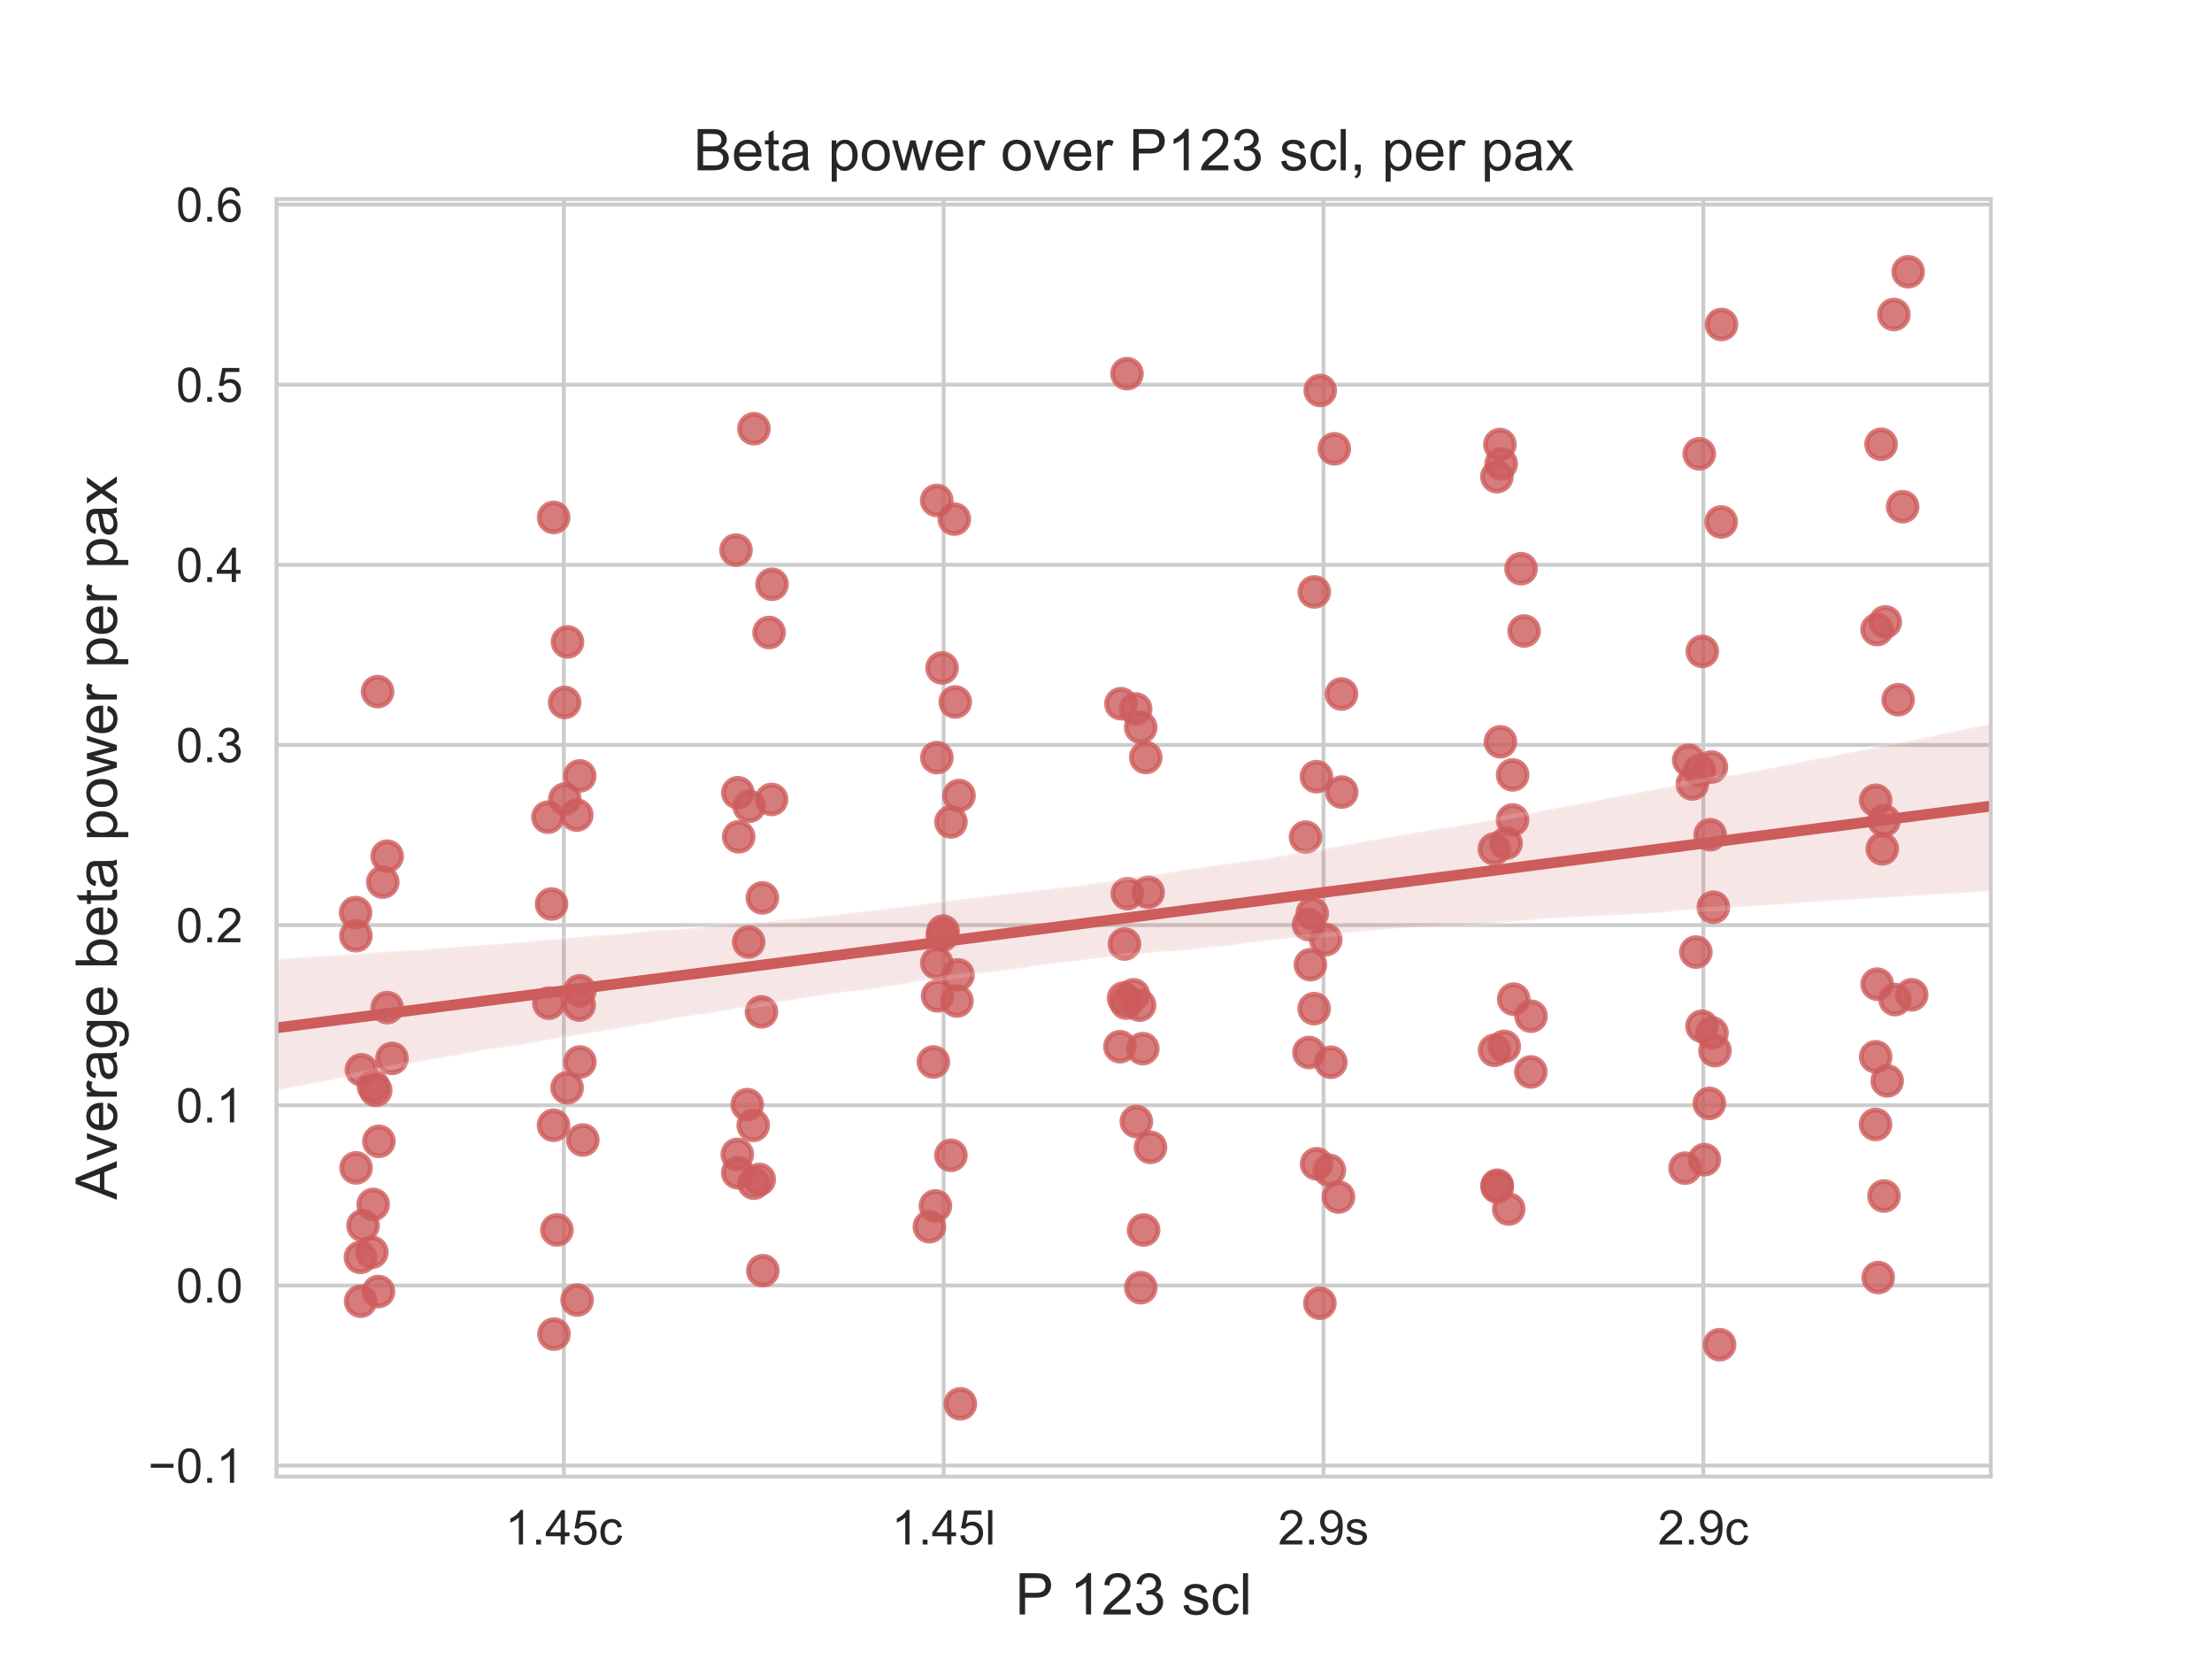 <?xml version="1.0" encoding="utf-8" standalone="no"?>
<!DOCTYPE svg PUBLIC "-//W3C//DTD SVG 1.1//EN"
  "http://www.w3.org/Graphics/SVG/1.1/DTD/svg11.dtd">
<!-- Created with matplotlib (https://matplotlib.org/) -->
<svg height="345.6pt" version="1.1" viewBox="0 0 460.8 345.6" width="460.8pt" xmlns="http://www.w3.org/2000/svg" xmlns:xlink="http://www.w3.org/1999/xlink">
 <defs>
  <style type="text/css">
*{stroke-linecap:butt;stroke-linejoin:round;}
  </style>
 </defs>
 <g id="figure_1">
  <g id="patch_1">
   <path d="M 0 345.6 
L 460.8 345.6 
L 460.8 0 
L 0 0 
z
" style="fill:#ffffff;"/>
  </g>
  <g id="axes_1">
   <g id="patch_2">
    <path d="M 57.6 307.584 
L 414.72 307.584 
L 414.72 41.472 
L 57.6 41.472 
z
" style="fill:#ffffff;"/>
   </g>
   <g id="matplotlib.axis_1">
    <g id="xtick_1">
     <g id="line2d_1">
      <path clip-path="url(#pf8e87c27b1)" d="M 117.46 307.584 
L 117.46 41.472 
" style="fill:none;stroke:#cccccc;stroke-linecap:round;stroke-width:0.8;"/>
     </g>
     <g id="text_1">
      <!-- 1.45c -->
      <defs>
       <path d="M 37.25 0 
L 28.469 0 
L 28.469 56 
Q 25.297 52.984 20.141 49.953 
Q 14.984 46.922 10.891 45.406 
L 10.891 53.906 
Q 18.266 57.375 23.781 62.297 
Q 29.297 67.234 31.594 71.875 
L 37.25 71.875 
z
" id="ArialMT-49"/>
       <path d="M 9.078 0 
L 9.078 10.016 
L 19.094 10.016 
L 19.094 0 
z
" id="ArialMT-46"/>
       <path d="M 32.328 0 
L 32.328 17.141 
L 1.266 17.141 
L 1.266 25.203 
L 33.938 71.578 
L 41.109 71.578 
L 41.109 25.203 
L 50.781 25.203 
L 50.781 17.141 
L 41.109 17.141 
L 41.109 0 
z
M 32.328 25.203 
L 32.328 57.469 
L 9.906 25.203 
z
" id="ArialMT-52"/>
       <path d="M 4.156 18.75 
L 13.375 19.531 
Q 14.406 12.797 18.141 9.391 
Q 21.875 6 27.156 6 
Q 33.5 6 37.891 10.781 
Q 42.281 15.578 42.281 23.484 
Q 42.281 31 38.062 35.344 
Q 33.844 39.703 27 39.703 
Q 22.75 39.703 19.328 37.766 
Q 15.922 35.844 13.969 32.766 
L 5.719 33.844 
L 12.641 70.609 
L 48.25 70.609 
L 48.25 62.203 
L 19.672 62.203 
L 15.828 42.969 
Q 22.266 47.469 29.344 47.469 
Q 38.719 47.469 45.156 40.969 
Q 51.609 34.469 51.609 24.266 
Q 51.609 14.547 45.953 7.469 
Q 39.062 -1.219 27.156 -1.219 
Q 17.391 -1.219 11.203 4.25 
Q 5.031 9.719 4.156 18.75 
z
" id="ArialMT-53"/>
       <path d="M 40.438 19 
L 49.078 17.875 
Q 47.656 8.938 41.812 3.875 
Q 35.984 -1.172 27.484 -1.172 
Q 16.844 -1.172 10.375 5.781 
Q 3.906 12.75 3.906 25.734 
Q 3.906 34.125 6.688 40.422 
Q 9.469 46.734 15.156 49.875 
Q 20.844 53.031 27.547 53.031 
Q 35.984 53.031 41.359 48.75 
Q 46.734 44.484 48.25 36.625 
L 39.703 35.297 
Q 38.484 40.531 35.375 43.156 
Q 32.281 45.797 27.875 45.797 
Q 21.234 45.797 17.078 41.031 
Q 12.938 36.281 12.938 25.984 
Q 12.938 15.531 16.938 10.797 
Q 20.953 6.062 27.391 6.062 
Q 32.562 6.062 36.031 9.234 
Q 39.5 12.406 40.438 19 
z
" id="ArialMT-99"/>
      </defs>
      <g style="fill:#262626;" transform="translate(105.23 321.742)scale(0.1 -0.1)">
       <use xlink:href="#ArialMT-49"/>
       <use x="55.615" xlink:href="#ArialMT-46"/>
       <use x="83.398" xlink:href="#ArialMT-52"/>
       <use x="139.014" xlink:href="#ArialMT-53"/>
       <use x="194.629" xlink:href="#ArialMT-99"/>
      </g>
     </g>
    </g>
    <g id="xtick_2">
     <g id="line2d_2">
      <path clip-path="url(#pf8e87c27b1)" d="M 196.583 307.584 
L 196.583 41.472 
" style="fill:none;stroke:#cccccc;stroke-linecap:round;stroke-width:0.8;"/>
     </g>
     <g id="text_2">
      <!-- 1.45l -->
      <defs>
       <path d="M 6.391 0 
L 6.391 71.578 
L 15.188 71.578 
L 15.188 0 
z
" id="ArialMT-108"/>
      </defs>
      <g style="fill:#262626;" transform="translate(185.741 321.742)scale(0.1 -0.1)">
       <use xlink:href="#ArialMT-49"/>
       <use x="55.615" xlink:href="#ArialMT-46"/>
       <use x="83.398" xlink:href="#ArialMT-52"/>
       <use x="139.014" xlink:href="#ArialMT-53"/>
       <use x="194.629" xlink:href="#ArialMT-108"/>
      </g>
     </g>
    </g>
    <g id="xtick_3">
     <g id="line2d_3">
      <path clip-path="url(#pf8e87c27b1)" d="M 275.705 307.584 
L 275.705 41.472 
" style="fill:none;stroke:#cccccc;stroke-linecap:round;stroke-width:0.8;"/>
     </g>
     <g id="text_3">
      <!-- 2.9s -->
      <defs>
       <path d="M 50.344 8.453 
L 50.344 0 
L 3.031 0 
Q 2.938 3.172 4.047 6.109 
Q 5.859 10.938 9.828 15.625 
Q 13.812 20.312 21.344 26.469 
Q 33.016 36.031 37.109 41.625 
Q 41.219 47.219 41.219 52.203 
Q 41.219 57.422 37.469 61 
Q 33.734 64.594 27.734 64.594 
Q 21.391 64.594 17.578 60.781 
Q 13.766 56.984 13.719 50.25 
L 4.688 51.172 
Q 5.609 61.281 11.656 66.578 
Q 17.719 71.875 27.938 71.875 
Q 38.234 71.875 44.234 66.156 
Q 50.25 60.453 50.25 52 
Q 50.25 47.703 48.484 43.547 
Q 46.734 39.406 42.656 34.812 
Q 38.578 30.219 29.109 22.219 
Q 21.188 15.578 18.938 13.203 
Q 16.703 10.844 15.234 8.453 
z
" id="ArialMT-50"/>
       <path d="M 5.469 16.547 
L 13.922 17.328 
Q 14.984 11.375 18.016 8.688 
Q 21.047 6 25.781 6 
Q 29.828 6 32.875 7.859 
Q 35.938 9.719 37.891 12.812 
Q 39.844 15.922 41.156 21.188 
Q 42.484 26.469 42.484 31.938 
Q 42.484 32.516 42.438 33.688 
Q 39.797 29.5 35.234 26.875 
Q 30.672 24.266 25.344 24.266 
Q 16.453 24.266 10.297 30.703 
Q 4.156 37.156 4.156 47.703 
Q 4.156 58.594 10.578 65.234 
Q 17 71.875 26.656 71.875 
Q 33.641 71.875 39.422 68.109 
Q 45.219 64.359 48.219 57.391 
Q 51.219 50.438 51.219 37.25 
Q 51.219 23.531 48.234 15.406 
Q 45.266 7.281 39.375 3.031 
Q 33.5 -1.219 25.594 -1.219 
Q 17.188 -1.219 11.859 3.438 
Q 6.547 8.109 5.469 16.547 
z
M 41.453 48.141 
Q 41.453 55.719 37.422 60.156 
Q 33.406 64.594 27.734 64.594 
Q 21.875 64.594 17.531 59.812 
Q 13.188 55.031 13.188 47.406 
Q 13.188 40.578 17.312 36.297 
Q 21.438 32.031 27.484 32.031 
Q 33.594 32.031 37.516 36.297 
Q 41.453 40.578 41.453 48.141 
z
" id="ArialMT-57"/>
       <path d="M 3.078 15.484 
L 11.766 16.844 
Q 12.5 11.625 15.844 8.844 
Q 19.188 6.062 25.203 6.062 
Q 31.25 6.062 34.172 8.516 
Q 37.109 10.984 37.109 14.312 
Q 37.109 17.281 34.516 19 
Q 32.719 20.172 25.531 21.969 
Q 15.875 24.422 12.141 26.203 
Q 8.406 27.984 6.469 31.125 
Q 4.547 34.281 4.547 38.094 
Q 4.547 41.547 6.125 44.5 
Q 7.719 47.469 10.453 49.422 
Q 12.5 50.922 16.031 51.969 
Q 19.578 53.031 23.641 53.031 
Q 29.734 53.031 34.344 51.266 
Q 38.969 49.516 41.156 46.5 
Q 43.359 43.5 44.188 38.484 
L 35.594 37.312 
Q 35.016 41.312 32.203 43.547 
Q 29.391 45.797 24.266 45.797 
Q 18.219 45.797 15.625 43.797 
Q 13.031 41.797 13.031 39.109 
Q 13.031 37.406 14.109 36.031 
Q 15.188 34.625 17.484 33.688 
Q 18.797 33.203 25.25 31.453 
Q 34.578 28.953 38.25 27.359 
Q 41.938 25.781 44.031 22.75 
Q 46.141 19.734 46.141 15.234 
Q 46.141 10.844 43.578 6.953 
Q 41.016 3.078 36.172 0.953 
Q 31.344 -1.172 25.25 -1.172 
Q 15.141 -1.172 9.844 3.031 
Q 4.547 7.234 3.078 15.484 
z
" id="ArialMT-115"/>
      </defs>
      <g style="fill:#262626;" transform="translate(266.255 321.742)scale(0.1 -0.1)">
       <use xlink:href="#ArialMT-50"/>
       <use x="55.615" xlink:href="#ArialMT-46"/>
       <use x="83.398" xlink:href="#ArialMT-57"/>
       <use x="139.014" xlink:href="#ArialMT-115"/>
      </g>
     </g>
    </g>
    <g id="xtick_4">
     <g id="line2d_4">
      <path clip-path="url(#pf8e87c27b1)" d="M 354.828 307.584 
L 354.828 41.472 
" style="fill:none;stroke:#cccccc;stroke-linecap:round;stroke-width:0.8;"/>
     </g>
     <g id="text_4">
      <!-- 2.9c -->
      <g style="fill:#262626;" transform="translate(345.378 321.742)scale(0.1 -0.1)">
       <use xlink:href="#ArialMT-50"/>
       <use x="55.615" xlink:href="#ArialMT-46"/>
       <use x="83.398" xlink:href="#ArialMT-57"/>
       <use x="139.014" xlink:href="#ArialMT-99"/>
      </g>
     </g>
    </g>
    <g id="text_5">
     <!-- P 123 scl -->
     <defs>
      <path d="M 7.719 0 
L 7.719 71.578 
L 34.719 71.578 
Q 41.844 71.578 45.609 70.906 
Q 50.875 70.016 54.438 67.547 
Q 58.016 65.094 60.188 60.641 
Q 62.359 56.203 62.359 50.875 
Q 62.359 41.75 56.547 35.422 
Q 50.734 29.109 35.547 29.109 
L 17.188 29.109 
L 17.188 0 
z
M 17.188 37.547 
L 35.688 37.547 
Q 44.875 37.547 48.734 40.969 
Q 52.594 44.391 52.594 50.594 
Q 52.594 55.078 50.312 58.266 
Q 48.047 61.469 44.344 62.5 
Q 41.938 63.141 35.5 63.141 
L 17.188 63.141 
z
" id="ArialMT-80"/>
      <path id="ArialMT-32"/>
      <path d="M 4.203 18.891 
L 12.984 20.062 
Q 14.5 12.594 18.141 9.297 
Q 21.781 6 27 6 
Q 33.203 6 37.469 10.297 
Q 41.75 14.594 41.75 20.953 
Q 41.75 27 37.797 30.922 
Q 33.844 34.859 27.734 34.859 
Q 25.25 34.859 21.531 33.891 
L 22.516 41.609 
Q 23.391 41.5 23.922 41.5 
Q 29.547 41.5 34.031 44.422 
Q 38.531 47.359 38.531 53.469 
Q 38.531 58.297 35.25 61.469 
Q 31.984 64.656 26.812 64.656 
Q 21.688 64.656 18.266 61.422 
Q 14.844 58.203 13.875 51.766 
L 5.078 53.328 
Q 6.688 62.156 12.391 67.016 
Q 18.109 71.875 26.609 71.875 
Q 32.469 71.875 37.391 69.359 
Q 42.328 66.844 44.938 62.5 
Q 47.562 58.156 47.562 53.266 
Q 47.562 48.641 45.062 44.828 
Q 42.578 41.016 37.703 38.766 
Q 44.047 37.312 47.562 32.688 
Q 51.078 28.078 51.078 21.141 
Q 51.078 11.766 44.234 5.25 
Q 37.406 -1.266 26.953 -1.266 
Q 17.531 -1.266 11.297 4.344 
Q 5.078 9.969 4.203 18.891 
z
" id="ArialMT-51"/>
     </defs>
     <g style="fill:#262626;" transform="translate(211.482 336.319)scale(0.12 -0.12)">
      <use xlink:href="#ArialMT-80"/>
      <use x="66.684" xlink:href="#ArialMT-32"/>
      <use x="94.467" xlink:href="#ArialMT-49"/>
      <use x="150.082" xlink:href="#ArialMT-50"/>
      <use x="205.697" xlink:href="#ArialMT-51"/>
      <use x="261.312" xlink:href="#ArialMT-32"/>
      <use x="289.096" xlink:href="#ArialMT-115"/>
      <use x="339.096" xlink:href="#ArialMT-99"/>
      <use x="389.096" xlink:href="#ArialMT-108"/>
     </g>
    </g>
   </g>
   <g id="matplotlib.axis_2">
    <g id="ytick_1">
     <g id="line2d_5">
      <path clip-path="url(#pf8e87c27b1)" d="M 57.6 305.299 
L 414.72 305.299 
" style="fill:none;stroke:#cccccc;stroke-linecap:round;stroke-width:0.8;"/>
     </g>
     <g id="text_6">
      <!-- −0.1 -->
      <defs>
       <path d="M 52.828 31.203 
L 5.562 31.203 
L 5.562 39.406 
L 52.828 39.406 
z
" id="ArialMT-8722"/>
       <path d="M 4.156 35.297 
Q 4.156 48 6.766 55.734 
Q 9.375 63.484 14.516 67.672 
Q 19.672 71.875 27.484 71.875 
Q 33.25 71.875 37.594 69.547 
Q 41.938 67.234 44.766 62.859 
Q 47.609 58.5 49.219 52.219 
Q 50.828 45.953 50.828 35.297 
Q 50.828 22.703 48.234 14.969 
Q 45.656 7.234 40.5 3 
Q 35.359 -1.219 27.484 -1.219 
Q 17.141 -1.219 11.234 6.203 
Q 4.156 15.141 4.156 35.297 
z
M 13.188 35.297 
Q 13.188 17.672 17.312 11.828 
Q 21.438 6 27.484 6 
Q 33.547 6 37.672 11.859 
Q 41.797 17.719 41.797 35.297 
Q 41.797 52.984 37.672 58.781 
Q 33.547 64.594 27.391 64.594 
Q 21.344 64.594 17.719 59.469 
Q 13.188 52.938 13.188 35.297 
z
" id="ArialMT-48"/>
      </defs>
      <g style="fill:#262626;" transform="translate(30.859 308.878)scale(0.1 -0.1)">
       <use xlink:href="#ArialMT-8722"/>
       <use x="58.398" xlink:href="#ArialMT-48"/>
       <use x="114.014" xlink:href="#ArialMT-46"/>
       <use x="141.797" xlink:href="#ArialMT-49"/>
      </g>
     </g>
    </g>
    <g id="ytick_2">
     <g id="line2d_6">
      <path clip-path="url(#pf8e87c27b1)" d="M 57.6 267.771 
L 414.72 267.771 
" style="fill:none;stroke:#cccccc;stroke-linecap:round;stroke-width:0.8;"/>
     </g>
     <g id="text_7">
      <!-- 0.0 -->
      <g style="fill:#262626;" transform="translate(36.7 271.35)scale(0.1 -0.1)">
       <use xlink:href="#ArialMT-48"/>
       <use x="55.615" xlink:href="#ArialMT-46"/>
       <use x="83.398" xlink:href="#ArialMT-48"/>
      </g>
     </g>
    </g>
    <g id="ytick_3">
     <g id="line2d_7">
      <path clip-path="url(#pf8e87c27b1)" d="M 57.6 230.243 
L 414.72 230.243 
" style="fill:none;stroke:#cccccc;stroke-linecap:round;stroke-width:0.8;"/>
     </g>
     <g id="text_8">
      <!-- 0.1 -->
      <g style="fill:#262626;" transform="translate(36.7 233.822)scale(0.1 -0.1)">
       <use xlink:href="#ArialMT-48"/>
       <use x="55.615" xlink:href="#ArialMT-46"/>
       <use x="83.398" xlink:href="#ArialMT-49"/>
      </g>
     </g>
    </g>
    <g id="ytick_4">
     <g id="line2d_8">
      <path clip-path="url(#pf8e87c27b1)" d="M 57.6 192.715 
L 414.72 192.715 
" style="fill:none;stroke:#cccccc;stroke-linecap:round;stroke-width:0.8;"/>
     </g>
     <g id="text_9">
      <!-- 0.2 -->
      <g style="fill:#262626;" transform="translate(36.7 196.293)scale(0.1 -0.1)">
       <use xlink:href="#ArialMT-48"/>
       <use x="55.615" xlink:href="#ArialMT-46"/>
       <use x="83.398" xlink:href="#ArialMT-50"/>
      </g>
     </g>
    </g>
    <g id="ytick_5">
     <g id="line2d_9">
      <path clip-path="url(#pf8e87c27b1)" d="M 57.6 155.186 
L 414.72 155.186 
" style="fill:none;stroke:#cccccc;stroke-linecap:round;stroke-width:0.8;"/>
     </g>
     <g id="text_10">
      <!-- 0.3 -->
      <g style="fill:#262626;" transform="translate(36.7 158.765)scale(0.1 -0.1)">
       <use xlink:href="#ArialMT-48"/>
       <use x="55.615" xlink:href="#ArialMT-46"/>
       <use x="83.398" xlink:href="#ArialMT-51"/>
      </g>
     </g>
    </g>
    <g id="ytick_6">
     <g id="line2d_10">
      <path clip-path="url(#pf8e87c27b1)" d="M 57.6 117.658 
L 414.72 117.658 
" style="fill:none;stroke:#cccccc;stroke-linecap:round;stroke-width:0.8;"/>
     </g>
     <g id="text_11">
      <!-- 0.4 -->
      <g style="fill:#262626;" transform="translate(36.7 121.237)scale(0.1 -0.1)">
       <use xlink:href="#ArialMT-48"/>
       <use x="55.615" xlink:href="#ArialMT-46"/>
       <use x="83.398" xlink:href="#ArialMT-52"/>
      </g>
     </g>
    </g>
    <g id="ytick_7">
     <g id="line2d_11">
      <path clip-path="url(#pf8e87c27b1)" d="M 57.6 80.13 
L 414.72 80.13 
" style="fill:none;stroke:#cccccc;stroke-linecap:round;stroke-width:0.8;"/>
     </g>
     <g id="text_12">
      <!-- 0.5 -->
      <g style="fill:#262626;" transform="translate(36.7 83.709)scale(0.1 -0.1)">
       <use xlink:href="#ArialMT-48"/>
       <use x="55.615" xlink:href="#ArialMT-46"/>
       <use x="83.398" xlink:href="#ArialMT-53"/>
      </g>
     </g>
    </g>
    <g id="ytick_8">
     <g id="line2d_12">
      <path clip-path="url(#pf8e87c27b1)" d="M 57.6 42.602 
L 414.72 42.602 
" style="fill:none;stroke:#cccccc;stroke-linecap:round;stroke-width:0.8;"/>
     </g>
     <g id="text_13">
      <!-- 0.6 -->
      <defs>
       <path d="M 49.75 54.047 
L 41.016 53.375 
Q 39.844 58.547 37.703 60.891 
Q 34.125 64.656 28.906 64.656 
Q 24.703 64.656 21.531 62.312 
Q 17.391 59.281 14.984 53.469 
Q 12.594 47.656 12.5 36.922 
Q 15.672 41.75 20.266 44.094 
Q 24.859 46.438 29.891 46.438 
Q 38.672 46.438 44.844 39.969 
Q 51.031 33.5 51.031 23.25 
Q 51.031 16.5 48.125 10.719 
Q 45.219 4.938 40.141 1.859 
Q 35.062 -1.219 28.609 -1.219 
Q 17.625 -1.219 10.688 6.859 
Q 3.766 14.938 3.766 33.5 
Q 3.766 54.25 11.422 63.672 
Q 18.109 71.875 29.438 71.875 
Q 37.891 71.875 43.281 67.141 
Q 48.688 62.406 49.75 54.047 
z
M 13.875 23.188 
Q 13.875 18.656 15.797 14.5 
Q 17.719 10.359 21.188 8.172 
Q 24.656 6 28.469 6 
Q 34.031 6 38.031 10.484 
Q 42.047 14.984 42.047 22.703 
Q 42.047 30.125 38.078 34.391 
Q 34.125 38.672 28.125 38.672 
Q 22.172 38.672 18.016 34.391 
Q 13.875 30.125 13.875 23.188 
z
" id="ArialMT-54"/>
      </defs>
      <g style="fill:#262626;" transform="translate(36.7 46.181)scale(0.1 -0.1)">
       <use xlink:href="#ArialMT-48"/>
       <use x="55.615" xlink:href="#ArialMT-46"/>
       <use x="83.398" xlink:href="#ArialMT-54"/>
      </g>
     </g>
    </g>
    <g id="text_14">
     <!-- Average beta power per pax -->
     <defs>
      <path d="M -0.141 0 
L 27.344 71.578 
L 37.547 71.578 
L 66.844 0 
L 56.062 0 
L 47.703 21.688 
L 17.781 21.688 
L 9.906 0 
z
M 20.516 29.391 
L 44.781 29.391 
L 37.312 49.219 
Q 33.891 58.25 32.234 64.062 
Q 30.859 57.172 28.375 50.391 
z
" id="ArialMT-65"/>
      <path d="M 21 0 
L 1.266 51.859 
L 10.547 51.859 
L 21.688 20.797 
Q 23.484 15.766 25 10.359 
Q 26.172 14.453 28.266 20.219 
L 39.797 51.859 
L 48.828 51.859 
L 29.203 0 
z
" id="ArialMT-118"/>
      <path d="M 42.094 16.703 
L 51.172 15.578 
Q 49.031 7.625 43.219 3.219 
Q 37.406 -1.172 28.375 -1.172 
Q 17 -1.172 10.328 5.828 
Q 3.656 12.844 3.656 25.484 
Q 3.656 38.578 10.391 45.797 
Q 17.141 53.031 27.875 53.031 
Q 38.281 53.031 44.875 45.953 
Q 51.469 38.875 51.469 26.031 
Q 51.469 25.25 51.422 23.688 
L 12.75 23.688 
Q 13.234 15.141 17.578 10.594 
Q 21.922 6.062 28.422 6.062 
Q 33.25 6.062 36.672 8.594 
Q 40.094 11.141 42.094 16.703 
z
M 13.234 30.906 
L 42.188 30.906 
Q 41.609 37.453 38.875 40.719 
Q 34.672 45.797 27.984 45.797 
Q 21.922 45.797 17.797 41.75 
Q 13.672 37.703 13.234 30.906 
z
" id="ArialMT-101"/>
      <path d="M 6.5 0 
L 6.5 51.859 
L 14.406 51.859 
L 14.406 44 
Q 17.438 49.516 20 51.266 
Q 22.562 53.031 25.641 53.031 
Q 30.078 53.031 34.672 50.203 
L 31.641 42.047 
Q 28.422 43.953 25.203 43.953 
Q 22.312 43.953 20.016 42.219 
Q 17.719 40.484 16.75 37.406 
Q 15.281 32.719 15.281 27.156 
L 15.281 0 
z
" id="ArialMT-114"/>
      <path d="M 40.438 6.391 
Q 35.547 2.25 31.031 0.531 
Q 26.516 -1.172 21.344 -1.172 
Q 12.797 -1.172 8.203 3 
Q 3.609 7.172 3.609 13.672 
Q 3.609 17.484 5.344 20.625 
Q 7.078 23.781 9.891 25.688 
Q 12.703 27.594 16.219 28.562 
Q 18.797 29.25 24.031 29.891 
Q 34.672 31.156 39.703 32.906 
Q 39.75 34.719 39.75 35.203 
Q 39.75 40.578 37.25 42.781 
Q 33.891 45.75 27.25 45.75 
Q 21.047 45.75 18.094 43.578 
Q 15.141 41.406 13.719 35.891 
L 5.125 37.062 
Q 6.297 42.578 8.984 45.969 
Q 11.672 49.359 16.75 51.188 
Q 21.828 53.031 28.516 53.031 
Q 35.156 53.031 39.297 51.469 
Q 43.453 49.906 45.406 47.531 
Q 47.359 45.172 48.141 41.547 
Q 48.578 39.312 48.578 33.453 
L 48.578 21.734 
Q 48.578 9.469 49.141 6.219 
Q 49.703 2.984 51.375 0 
L 42.188 0 
Q 40.828 2.734 40.438 6.391 
z
M 39.703 26.031 
Q 34.906 24.078 25.344 22.703 
Q 19.922 21.922 17.672 20.938 
Q 15.438 19.969 14.203 18.094 
Q 12.984 16.219 12.984 13.922 
Q 12.984 10.406 15.641 8.062 
Q 18.312 5.719 23.438 5.719 
Q 28.516 5.719 32.469 7.938 
Q 36.422 10.156 38.281 14.016 
Q 39.703 17 39.703 22.797 
z
" id="ArialMT-97"/>
      <path d="M 4.984 -4.297 
L 13.531 -5.562 
Q 14.062 -9.516 16.5 -11.328 
Q 19.781 -13.766 25.438 -13.766 
Q 31.547 -13.766 34.859 -11.328 
Q 38.188 -8.891 39.359 -4.5 
Q 40.047 -1.812 39.984 6.781 
Q 34.234 0 25.641 0 
Q 14.938 0 9.078 7.719 
Q 3.219 15.438 3.219 26.219 
Q 3.219 33.641 5.906 39.906 
Q 8.594 46.188 13.688 49.609 
Q 18.797 53.031 25.688 53.031 
Q 34.859 53.031 40.828 45.609 
L 40.828 51.859 
L 48.922 51.859 
L 48.922 7.031 
Q 48.922 -5.078 46.453 -10.125 
Q 44 -15.188 38.641 -18.109 
Q 33.297 -21.047 25.484 -21.047 
Q 16.219 -21.047 10.5 -16.875 
Q 4.781 -12.703 4.984 -4.297 
z
M 12.25 26.859 
Q 12.25 16.656 16.297 11.969 
Q 20.359 7.281 26.469 7.281 
Q 32.516 7.281 36.609 11.938 
Q 40.719 16.609 40.719 26.562 
Q 40.719 36.078 36.5 40.906 
Q 32.281 45.75 26.312 45.75 
Q 20.453 45.75 16.344 40.984 
Q 12.25 36.234 12.25 26.859 
z
" id="ArialMT-103"/>
      <path d="M 14.703 0 
L 6.547 0 
L 6.547 71.578 
L 15.328 71.578 
L 15.328 46.047 
Q 20.906 53.031 29.547 53.031 
Q 34.328 53.031 38.594 51.094 
Q 42.875 49.172 45.625 45.672 
Q 48.391 42.188 49.953 37.25 
Q 51.516 32.328 51.516 26.703 
Q 51.516 13.375 44.922 6.094 
Q 38.328 -1.172 29.109 -1.172 
Q 19.922 -1.172 14.703 6.5 
z
M 14.594 26.312 
Q 14.594 17 17.141 12.844 
Q 21.297 6.062 28.375 6.062 
Q 34.125 6.062 38.328 11.062 
Q 42.531 16.062 42.531 25.984 
Q 42.531 36.141 38.5 40.969 
Q 34.469 45.797 28.766 45.797 
Q 23 45.797 18.797 40.797 
Q 14.594 35.797 14.594 26.312 
z
" id="ArialMT-98"/>
      <path d="M 25.781 7.859 
L 27.047 0.094 
Q 23.344 -0.688 20.406 -0.688 
Q 15.625 -0.688 12.984 0.828 
Q 10.359 2.344 9.281 4.812 
Q 8.203 7.281 8.203 15.188 
L 8.203 45.016 
L 1.766 45.016 
L 1.766 51.859 
L 8.203 51.859 
L 8.203 64.703 
L 16.938 69.969 
L 16.938 51.859 
L 25.781 51.859 
L 25.781 45.016 
L 16.938 45.016 
L 16.938 14.703 
Q 16.938 10.938 17.406 9.859 
Q 17.875 8.797 18.922 8.156 
Q 19.969 7.516 21.922 7.516 
Q 23.391 7.516 25.781 7.859 
z
" id="ArialMT-116"/>
      <path d="M 6.594 -19.875 
L 6.594 51.859 
L 14.594 51.859 
L 14.594 45.125 
Q 17.438 49.078 21 51.047 
Q 24.562 53.031 29.641 53.031 
Q 36.281 53.031 41.359 49.609 
Q 46.438 46.188 49.016 39.953 
Q 51.609 33.734 51.609 26.312 
Q 51.609 18.359 48.75 11.984 
Q 45.906 5.609 40.453 2.219 
Q 35.016 -1.172 29 -1.172 
Q 24.609 -1.172 21.109 0.688 
Q 17.625 2.547 15.375 5.375 
L 15.375 -19.875 
z
M 14.547 25.641 
Q 14.547 15.625 18.594 10.844 
Q 22.656 6.062 28.422 6.062 
Q 34.281 6.062 38.453 11.016 
Q 42.625 15.969 42.625 26.375 
Q 42.625 36.281 38.547 41.203 
Q 34.469 46.141 28.812 46.141 
Q 23.188 46.141 18.859 40.891 
Q 14.547 35.641 14.547 25.641 
z
" id="ArialMT-112"/>
      <path d="M 3.328 25.922 
Q 3.328 40.328 11.328 47.266 
Q 18.016 53.031 27.641 53.031 
Q 38.328 53.031 45.109 46.016 
Q 51.906 39.016 51.906 26.656 
Q 51.906 16.656 48.906 10.906 
Q 45.906 5.172 40.156 2 
Q 34.422 -1.172 27.641 -1.172 
Q 16.75 -1.172 10.031 5.812 
Q 3.328 12.797 3.328 25.922 
z
M 12.359 25.922 
Q 12.359 15.969 16.703 11.016 
Q 21.047 6.062 27.641 6.062 
Q 34.188 6.062 38.531 11.031 
Q 42.875 16.016 42.875 26.219 
Q 42.875 35.844 38.5 40.797 
Q 34.125 45.75 27.641 45.75 
Q 21.047 45.75 16.703 40.812 
Q 12.359 35.891 12.359 25.922 
z
" id="ArialMT-111"/>
      <path d="M 16.156 0 
L 0.297 51.859 
L 9.375 51.859 
L 17.625 21.922 
L 20.703 10.797 
Q 20.906 11.625 23.391 21.484 
L 31.641 51.859 
L 40.672 51.859 
L 48.438 21.781 
L 51.031 11.859 
L 54 21.875 
L 62.891 51.859 
L 71.438 51.859 
L 55.219 0 
L 46.094 0 
L 37.844 31.062 
L 35.844 39.891 
L 25.344 0 
z
" id="ArialMT-119"/>
      <path d="M 0.734 0 
L 19.672 26.953 
L 2.156 51.859 
L 13.141 51.859 
L 21.094 39.703 
Q 23.344 36.234 24.703 33.891 
Q 26.859 37.109 28.656 39.594 
L 37.406 51.859 
L 47.906 51.859 
L 29.984 27.438 
L 49.266 0 
L 38.484 0 
L 27.828 16.109 
L 25 20.453 
L 11.375 0 
z
" id="ArialMT-120"/>
     </defs>
     <g style="fill:#262626;" transform="translate(24.334 249.902)rotate(-90)scale(0.12 -0.12)">
      <use xlink:href="#ArialMT-65"/>
      <use x="66.684" xlink:href="#ArialMT-118"/>
      <use x="116.684" xlink:href="#ArialMT-101"/>
      <use x="172.299" xlink:href="#ArialMT-114"/>
      <use x="205.6" xlink:href="#ArialMT-97"/>
      <use x="261.215" xlink:href="#ArialMT-103"/>
      <use x="316.83" xlink:href="#ArialMT-101"/>
      <use x="372.445" xlink:href="#ArialMT-32"/>
      <use x="400.229" xlink:href="#ArialMT-98"/>
      <use x="455.844" xlink:href="#ArialMT-101"/>
      <use x="511.459" xlink:href="#ArialMT-116"/>
      <use x="539.242" xlink:href="#ArialMT-97"/>
      <use x="594.857" xlink:href="#ArialMT-32"/>
      <use x="622.641" xlink:href="#ArialMT-112"/>
      <use x="678.256" xlink:href="#ArialMT-111"/>
      <use x="733.871" xlink:href="#ArialMT-119"/>
      <use x="806.088" xlink:href="#ArialMT-101"/>
      <use x="861.703" xlink:href="#ArialMT-114"/>
      <use x="895.004" xlink:href="#ArialMT-32"/>
      <use x="922.787" xlink:href="#ArialMT-112"/>
      <use x="978.402" xlink:href="#ArialMT-101"/>
      <use x="1034.018" xlink:href="#ArialMT-114"/>
      <use x="1067.318" xlink:href="#ArialMT-32"/>
      <use x="1095.102" xlink:href="#ArialMT-112"/>
      <use x="1150.717" xlink:href="#ArialMT-97"/>
      <use x="1206.332" xlink:href="#ArialMT-120"/>
     </g>
    </g>
   </g>
   <g id="PathCollection_1">
    <defs>
     <path d="M 0 3 
C 0.796 3 1.559 2.684 2.121 2.121 
C 2.684 1.559 3 0.796 3 0 
C 3 -0.796 2.684 -1.559 2.121 -2.121 
C 1.559 -2.684 0.796 -3 0 -3 
C -0.796 -3 -1.559 -2.684 -2.121 -2.121 
C -2.684 -1.559 -3 -0.796 -3 0 
C -3 0.796 -2.684 1.559 -2.121 2.121 
C -1.559 2.684 -0.796 3 0 3 
z
" id="m04962335d2" style="stroke:#cd5c5c;stroke-opacity:0.8;"/>
    </defs>
    <g clip-path="url(#pf8e87c27b1)">
     <use style="fill:#cd5c5c;fill-opacity:0.8;stroke:#cd5c5c;stroke-opacity:0.8;" x="81.66" xlink:href="#m04962335d2" y="220.483"/>
     <use style="fill:#cd5c5c;fill-opacity:0.8;stroke:#cd5c5c;stroke-opacity:0.8;" x="77.743" xlink:href="#m04962335d2" y="250.9"/>
     <use style="fill:#cd5c5c;fill-opacity:0.8;stroke:#cd5c5c;stroke-opacity:0.8;" x="75.09" xlink:href="#m04962335d2" y="261.93"/>
     <use style="fill:#cd5c5c;fill-opacity:0.8;stroke:#cd5c5c;stroke-opacity:0.8;" x="78.274" xlink:href="#m04962335d2" y="227.133"/>
     <use style="fill:#cd5c5c;fill-opacity:0.8;stroke:#cd5c5c;stroke-opacity:0.8;" x="74.072" xlink:href="#m04962335d2" y="190.118"/>
     <use style="fill:#cd5c5c;fill-opacity:0.8;stroke:#cd5c5c;stroke-opacity:0.8;" x="75.625" xlink:href="#m04962335d2" y="255.308"/>
     <use style="fill:#cd5c5c;fill-opacity:0.8;stroke:#cd5c5c;stroke-opacity:0.8;" x="79.743" xlink:href="#m04962335d2" y="183.759"/>
     <use style="fill:#cd5c5c;fill-opacity:0.8;stroke:#cd5c5c;stroke-opacity:0.8;" x="77.461" xlink:href="#m04962335d2" y="260.869"/>
     <use style="fill:#cd5c5c;fill-opacity:0.8;stroke:#cd5c5c;stroke-opacity:0.8;" x="75.13" xlink:href="#m04962335d2" y="271.064"/>
     <use style="fill:#cd5c5c;fill-opacity:0.8;stroke:#cd5c5c;stroke-opacity:0.8;" x="77.785" xlink:href="#m04962335d2" y="226.273"/>
     <use style="fill:#cd5c5c;fill-opacity:0.8;stroke:#cd5c5c;stroke-opacity:0.8;" x="78.662" xlink:href="#m04962335d2" y="144.079"/>
     <use style="fill:#cd5c5c;fill-opacity:0.8;stroke:#cd5c5c;stroke-opacity:0.8;" x="78.927" xlink:href="#m04962335d2" y="237.757"/>
     <use style="fill:#cd5c5c;fill-opacity:0.8;stroke:#cd5c5c;stroke-opacity:0.8;" x="78.839" xlink:href="#m04962335d2" y="269.047"/>
     <use style="fill:#cd5c5c;fill-opacity:0.8;stroke:#cd5c5c;stroke-opacity:0.8;" x="74.136" xlink:href="#m04962335d2" y="194.94"/>
     <use style="fill:#cd5c5c;fill-opacity:0.8;stroke:#cd5c5c;stroke-opacity:0.8;" x="80.653" xlink:href="#m04962335d2" y="178.361"/>
     <use style="fill:#cd5c5c;fill-opacity:0.8;stroke:#cd5c5c;stroke-opacity:0.8;" x="80.654" xlink:href="#m04962335d2" y="209.904"/>
     <use style="fill:#cd5c5c;fill-opacity:0.8;stroke:#cd5c5c;stroke-opacity:0.8;" x="74.171" xlink:href="#m04962335d2" y="243.29"/>
     <use style="fill:#cd5c5c;fill-opacity:0.8;stroke:#cd5c5c;stroke-opacity:0.8;" x="75.286" xlink:href="#m04962335d2" y="222.851"/>
     <use style="fill:#cd5c5c;fill-opacity:0.8;stroke:#cd5c5c;stroke-opacity:0.8;" x="120.15" xlink:href="#m04962335d2" y="169.796"/>
     <use style="fill:#cd5c5c;fill-opacity:0.8;stroke:#cd5c5c;stroke-opacity:0.8;" x="120.795" xlink:href="#m04962335d2" y="221.229"/>
     <use style="fill:#cd5c5c;fill-opacity:0.8;stroke:#cd5c5c;stroke-opacity:0.8;" x="120.228" xlink:href="#m04962335d2" y="270.817"/>
     <use style="fill:#cd5c5c;fill-opacity:0.8;stroke:#cd5c5c;stroke-opacity:0.8;" x="120.657" xlink:href="#m04962335d2" y="209.373"/>
     <use style="fill:#cd5c5c;fill-opacity:0.8;stroke:#cd5c5c;stroke-opacity:0.8;" x="118.221" xlink:href="#m04962335d2" y="133.726"/>
     <use style="fill:#cd5c5c;fill-opacity:0.8;stroke:#cd5c5c;stroke-opacity:0.8;" x="121.414" xlink:href="#m04962335d2" y="237.485"/>
     <use style="fill:#cd5c5c;fill-opacity:0.8;stroke:#cd5c5c;stroke-opacity:0.8;" x="117.623" xlink:href="#m04962335d2" y="146.331"/>
     <use style="fill:#cd5c5c;fill-opacity:0.8;stroke:#cd5c5c;stroke-opacity:0.8;" x="115.399" xlink:href="#m04962335d2" y="277.92"/>
     <use style="fill:#cd5c5c;fill-opacity:0.8;stroke:#cd5c5c;stroke-opacity:0.8;" x="116.012" xlink:href="#m04962335d2" y="256.222"/>
     <use style="fill:#cd5c5c;fill-opacity:0.8;stroke:#cd5c5c;stroke-opacity:0.8;" x="120.8" xlink:href="#m04962335d2" y="206.391"/>
     <use style="fill:#cd5c5c;fill-opacity:0.8;stroke:#cd5c5c;stroke-opacity:0.8;" x="115.329" xlink:href="#m04962335d2" y="107.792"/>
     <use style="fill:#cd5c5c;fill-opacity:0.8;stroke:#cd5c5c;stroke-opacity:0.8;" x="114.901" xlink:href="#m04962335d2" y="188.321"/>
     <use style="fill:#cd5c5c;fill-opacity:0.8;stroke:#cd5c5c;stroke-opacity:0.8;" x="115.309" xlink:href="#m04962335d2" y="234.409"/>
     <use style="fill:#cd5c5c;fill-opacity:0.8;stroke:#cd5c5c;stroke-opacity:0.8;" x="120.773" xlink:href="#m04962335d2" y="161.639"/>
     <use style="fill:#cd5c5c;fill-opacity:0.8;stroke:#cd5c5c;stroke-opacity:0.8;" x="117.663" xlink:href="#m04962335d2" y="166.463"/>
     <use style="fill:#cd5c5c;fill-opacity:0.8;stroke:#cd5c5c;stroke-opacity:0.8;" x="114.145" xlink:href="#m04962335d2" y="170.234"/>
     <use style="fill:#cd5c5c;fill-opacity:0.8;stroke:#cd5c5c;stroke-opacity:0.8;" x="114.342" xlink:href="#m04962335d2" y="208.985"/>
     <use style="fill:#cd5c5c;fill-opacity:0.8;stroke:#cd5c5c;stroke-opacity:0.8;" x="118.139" xlink:href="#m04962335d2" y="226.604"/>
     <use style="fill:#cd5c5c;fill-opacity:0.8;stroke:#cd5c5c;stroke-opacity:0.8;" x="160.826" xlink:href="#m04962335d2" y="121.718"/>
     <use style="fill:#cd5c5c;fill-opacity:0.8;stroke:#cd5c5c;stroke-opacity:0.8;" x="155.656" xlink:href="#m04962335d2" y="230.113"/>
     <use style="fill:#cd5c5c;fill-opacity:0.8;stroke:#cd5c5c;stroke-opacity:0.8;" x="153.687" xlink:href="#m04962335d2" y="244.298"/>
     <use style="fill:#cd5c5c;fill-opacity:0.8;stroke:#cd5c5c;stroke-opacity:0.8;" x="158.811" xlink:href="#m04962335d2" y="187.051"/>
     <use style="fill:#cd5c5c;fill-opacity:0.8;stroke:#cd5c5c;stroke-opacity:0.8;" x="153.882" xlink:href="#m04962335d2" y="174.32"/>
     <use style="fill:#cd5c5c;fill-opacity:0.8;stroke:#cd5c5c;stroke-opacity:0.8;" x="158.166" xlink:href="#m04962335d2" y="245.712"/>
     <use style="fill:#cd5c5c;fill-opacity:0.8;stroke:#cd5c5c;stroke-opacity:0.8;" x="157.06" xlink:href="#m04962335d2" y="89.313"/>
     <use style="fill:#cd5c5c;fill-opacity:0.8;stroke:#cd5c5c;stroke-opacity:0.8;" x="157.044" xlink:href="#m04962335d2" y="246.479"/>
     <use style="fill:#cd5c5c;fill-opacity:0.8;stroke:#cd5c5c;stroke-opacity:0.8;" x="158.911" xlink:href="#m04962335d2" y="264.707"/>
     <use style="fill:#cd5c5c;fill-opacity:0.8;stroke:#cd5c5c;stroke-opacity:0.8;" x="156.913" xlink:href="#m04962335d2" y="234.433"/>
     <use style="fill:#cd5c5c;fill-opacity:0.8;stroke:#cd5c5c;stroke-opacity:0.8;" x="153.323" xlink:href="#m04962335d2" y="114.588"/>
     <use style="fill:#cd5c5c;fill-opacity:0.8;stroke:#cd5c5c;stroke-opacity:0.8;" x="155.96" xlink:href="#m04962335d2" y="196.231"/>
     <use style="fill:#cd5c5c;fill-opacity:0.8;stroke:#cd5c5c;stroke-opacity:0.8;" x="153.589" xlink:href="#m04962335d2" y="240.482"/>
     <use style="fill:#cd5c5c;fill-opacity:0.8;stroke:#cd5c5c;stroke-opacity:0.8;" x="153.706" xlink:href="#m04962335d2" y="165.14"/>
     <use style="fill:#cd5c5c;fill-opacity:0.8;stroke:#cd5c5c;stroke-opacity:0.8;" x="160.211" xlink:href="#m04962335d2" y="131.764"/>
     <use style="fill:#cd5c5c;fill-opacity:0.8;stroke:#cd5c5c;stroke-opacity:0.8;" x="160.741" xlink:href="#m04962335d2" y="166.538"/>
     <use style="fill:#cd5c5c;fill-opacity:0.8;stroke:#cd5c5c;stroke-opacity:0.8;" x="156.081" xlink:href="#m04962335d2" y="167.964"/>
     <use style="fill:#cd5c5c;fill-opacity:0.8;stroke:#cd5c5c;stroke-opacity:0.8;" x="158.63" xlink:href="#m04962335d2" y="210.794"/>
     <use style="fill:#cd5c5c;fill-opacity:0.8;stroke:#cd5c5c;stroke-opacity:0.8;" x="195.135" xlink:href="#m04962335d2" y="104.252"/>
     <use style="fill:#cd5c5c;fill-opacity:0.8;stroke:#cd5c5c;stroke-opacity:0.8;" x="199.581" xlink:href="#m04962335d2" y="203.085"/>
     <use style="fill:#cd5c5c;fill-opacity:0.8;stroke:#cd5c5c;stroke-opacity:0.8;" x="193.612" xlink:href="#m04962335d2" y="255.55"/>
     <use style="fill:#cd5c5c;fill-opacity:0.8;stroke:#cd5c5c;stroke-opacity:0.8;" x="195.152" xlink:href="#m04962335d2" y="200.624"/>
     <use style="fill:#cd5c5c;fill-opacity:0.8;stroke:#cd5c5c;stroke-opacity:0.8;" x="198.999" xlink:href="#m04962335d2" y="146.229"/>
     <use style="fill:#cd5c5c;fill-opacity:0.8;stroke:#cd5c5c;stroke-opacity:0.8;" x="198.1" xlink:href="#m04962335d2" y="240.673"/>
     <use style="fill:#cd5c5c;fill-opacity:0.8;stroke:#cd5c5c;stroke-opacity:0.8;" x="198.804" xlink:href="#m04962335d2" y="108.136"/>
     <use style="fill:#cd5c5c;fill-opacity:0.8;stroke:#cd5c5c;stroke-opacity:0.8;" x="199.347" xlink:href="#m04962335d2" y="208.53"/>
     <use style="fill:#cd5c5c;fill-opacity:0.8;stroke:#cd5c5c;stroke-opacity:0.8;" x="194.859" xlink:href="#m04962335d2" y="251.219"/>
     <use style="fill:#cd5c5c;fill-opacity:0.8;stroke:#cd5c5c;stroke-opacity:0.8;" x="199.788" xlink:href="#m04962335d2" y="165.731"/>
     <use style="fill:#cd5c5c;fill-opacity:0.8;stroke:#cd5c5c;stroke-opacity:0.8;" x="198.103" xlink:href="#m04962335d2" y="171.229"/>
     <use style="fill:#cd5c5c;fill-opacity:0.8;stroke:#cd5c5c;stroke-opacity:0.8;" x="195.319" xlink:href="#m04962335d2" y="207.459"/>
     <use style="fill:#cd5c5c;fill-opacity:0.8;stroke:#cd5c5c;stroke-opacity:0.8;" x="200.055" xlink:href="#m04962335d2" y="292.442"/>
     <use style="fill:#cd5c5c;fill-opacity:0.8;stroke:#cd5c5c;stroke-opacity:0.8;" x="196.459" xlink:href="#m04962335d2" y="193.962"/>
     <use style="fill:#cd5c5c;fill-opacity:0.8;stroke:#cd5c5c;stroke-opacity:0.8;" x="195.167" xlink:href="#m04962335d2" y="157.83"/>
     <use style="fill:#cd5c5c;fill-opacity:0.8;stroke:#cd5c5c;stroke-opacity:0.8;" x="194.437" xlink:href="#m04962335d2" y="221.227"/>
     <use style="fill:#cd5c5c;fill-opacity:0.8;stroke:#cd5c5c;stroke-opacity:0.8;" x="196.245" xlink:href="#m04962335d2" y="139.144"/>
     <use style="fill:#cd5c5c;fill-opacity:0.8;stroke:#cd5c5c;stroke-opacity:0.8;" x="196.279" xlink:href="#m04962335d2" y="194.84"/>
     <use style="fill:#cd5c5c;fill-opacity:0.8;stroke:#cd5c5c;stroke-opacity:0.8;" x="238.68" xlink:href="#m04962335d2" y="157.8"/>
     <use style="fill:#cd5c5c;fill-opacity:0.8;stroke:#cd5c5c;stroke-opacity:0.8;" x="234.623" xlink:href="#m04962335d2" y="208.969"/>
     <use style="fill:#cd5c5c;fill-opacity:0.8;stroke:#cd5c5c;stroke-opacity:0.8;" x="238.237" xlink:href="#m04962335d2" y="256.233"/>
     <use style="fill:#cd5c5c;fill-opacity:0.8;stroke:#cd5c5c;stroke-opacity:0.8;" x="238.066" xlink:href="#m04962335d2" y="218.451"/>
     <use style="fill:#cd5c5c;fill-opacity:0.8;stroke:#cd5c5c;stroke-opacity:0.8;" x="237.397" xlink:href="#m04962335d2" y="209.391"/>
     <use style="fill:#cd5c5c;fill-opacity:0.8;stroke:#cd5c5c;stroke-opacity:0.8;" x="239.672" xlink:href="#m04962335d2" y="239.016"/>
     <use style="fill:#cd5c5c;fill-opacity:0.8;stroke:#cd5c5c;stroke-opacity:0.8;" x="233.516" xlink:href="#m04962335d2" y="146.602"/>
     <use style="fill:#cd5c5c;fill-opacity:0.8;stroke:#cd5c5c;stroke-opacity:0.8;" x="234.057" xlink:href="#m04962335d2" y="207.915"/>
     <use style="fill:#cd5c5c;fill-opacity:0.8;stroke:#cd5c5c;stroke-opacity:0.8;" x="236.723" xlink:href="#m04962335d2" y="233.639"/>
     <use style="fill:#cd5c5c;fill-opacity:0.8;stroke:#cd5c5c;stroke-opacity:0.8;" x="233.301" xlink:href="#m04962335d2" y="218.043"/>
     <use style="fill:#cd5c5c;fill-opacity:0.8;stroke:#cd5c5c;stroke-opacity:0.8;" x="237.629" xlink:href="#m04962335d2" y="151.529"/>
     <use style="fill:#cd5c5c;fill-opacity:0.8;stroke:#cd5c5c;stroke-opacity:0.8;" x="234.255" xlink:href="#m04962335d2" y="196.654"/>
     <use style="fill:#cd5c5c;fill-opacity:0.8;stroke:#cd5c5c;stroke-opacity:0.8;" x="237.647" xlink:href="#m04962335d2" y="268.253"/>
     <use style="fill:#cd5c5c;fill-opacity:0.8;stroke:#cd5c5c;stroke-opacity:0.8;" x="234.838" xlink:href="#m04962335d2" y="186.154"/>
     <use style="fill:#cd5c5c;fill-opacity:0.8;stroke:#cd5c5c;stroke-opacity:0.8;" x="236.581" xlink:href="#m04962335d2" y="147.691"/>
     <use style="fill:#cd5c5c;fill-opacity:0.8;stroke:#cd5c5c;stroke-opacity:0.8;" x="239.188" xlink:href="#m04962335d2" y="185.88"/>
     <use style="fill:#cd5c5c;fill-opacity:0.8;stroke:#cd5c5c;stroke-opacity:0.8;" x="234.774" xlink:href="#m04962335d2" y="77.84"/>
     <use style="fill:#cd5c5c;fill-opacity:0.8;stroke:#cd5c5c;stroke-opacity:0.8;" x="236.129" xlink:href="#m04962335d2" y="207.231"/>
     <use style="fill:#cd5c5c;fill-opacity:0.8;stroke:#cd5c5c;stroke-opacity:0.8;" x="275.028" xlink:href="#m04962335d2" y="81.344"/>
     <use style="fill:#cd5c5c;fill-opacity:0.8;stroke:#cd5c5c;stroke-opacity:0.8;" x="273.363" xlink:href="#m04962335d2" y="190.272"/>
     <use style="fill:#cd5c5c;fill-opacity:0.8;stroke:#cd5c5c;stroke-opacity:0.8;" x="274.267" xlink:href="#m04962335d2" y="242.433"/>
     <use style="fill:#cd5c5c;fill-opacity:0.8;stroke:#cd5c5c;stroke-opacity:0.8;" x="277.242" xlink:href="#m04962335d2" y="221.283"/>
     <use style="fill:#cd5c5c;fill-opacity:0.8;stroke:#cd5c5c;stroke-opacity:0.8;" x="272.587" xlink:href="#m04962335d2" y="192.596"/>
     <use style="fill:#cd5c5c;fill-opacity:0.8;stroke:#cd5c5c;stroke-opacity:0.8;" x="272.684" xlink:href="#m04962335d2" y="219.256"/>
     <use style="fill:#cd5c5c;fill-opacity:0.8;stroke:#cd5c5c;stroke-opacity:0.8;" x="279.461" xlink:href="#m04962335d2" y="144.571"/>
     <use style="fill:#cd5c5c;fill-opacity:0.8;stroke:#cd5c5c;stroke-opacity:0.8;" x="273.758" xlink:href="#m04962335d2" y="210.12"/>
     <use style="fill:#cd5c5c;fill-opacity:0.8;stroke:#cd5c5c;stroke-opacity:0.8;" x="276.926" xlink:href="#m04962335d2" y="243.793"/>
     <use style="fill:#cd5c5c;fill-opacity:0.8;stroke:#cd5c5c;stroke-opacity:0.8;" x="278.837" xlink:href="#m04962335d2" y="249.359"/>
     <use style="fill:#cd5c5c;fill-opacity:0.8;stroke:#cd5c5c;stroke-opacity:0.8;" x="273.786" xlink:href="#m04962335d2" y="123.311"/>
     <use style="fill:#cd5c5c;fill-opacity:0.8;stroke:#cd5c5c;stroke-opacity:0.8;" x="272.978" xlink:href="#m04962335d2" y="200.961"/>
     <use style="fill:#cd5c5c;fill-opacity:0.8;stroke:#cd5c5c;stroke-opacity:0.8;" x="274.956" xlink:href="#m04962335d2" y="271.489"/>
     <use style="fill:#cd5c5c;fill-opacity:0.8;stroke:#cd5c5c;stroke-opacity:0.8;" x="274.231" xlink:href="#m04962335d2" y="161.793"/>
     <use style="fill:#cd5c5c;fill-opacity:0.8;stroke:#cd5c5c;stroke-opacity:0.8;" x="279.509" xlink:href="#m04962335d2" y="165.004"/>
     <use style="fill:#cd5c5c;fill-opacity:0.8;stroke:#cd5c5c;stroke-opacity:0.8;" x="271.968" xlink:href="#m04962335d2" y="174.388"/>
     <use style="fill:#cd5c5c;fill-opacity:0.8;stroke:#cd5c5c;stroke-opacity:0.8;" x="277.964" xlink:href="#m04962335d2" y="93.497"/>
     <use style="fill:#cd5c5c;fill-opacity:0.8;stroke:#cd5c5c;stroke-opacity:0.8;" x="276.179" xlink:href="#m04962335d2" y="195.737"/>
     <use style="fill:#cd5c5c;fill-opacity:0.8;stroke:#cd5c5c;stroke-opacity:0.8;" x="315.106" xlink:href="#m04962335d2" y="161.426"/>
     <use style="fill:#cd5c5c;fill-opacity:0.8;stroke:#cd5c5c;stroke-opacity:0.8;" x="315.325" xlink:href="#m04962335d2" y="208.145"/>
     <use style="fill:#cd5c5c;fill-opacity:0.8;stroke:#cd5c5c;stroke-opacity:0.8;" x="314.299" xlink:href="#m04962335d2" y="251.863"/>
     <use style="fill:#cd5c5c;fill-opacity:0.8;stroke:#cd5c5c;stroke-opacity:0.8;" x="312.563" xlink:href="#m04962335d2" y="154.534"/>
     <use style="fill:#cd5c5c;fill-opacity:0.8;stroke:#cd5c5c;stroke-opacity:0.8;" x="315.099" xlink:href="#m04962335d2" y="170.806"/>
     <use style="fill:#cd5c5c;fill-opacity:0.8;stroke:#cd5c5c;stroke-opacity:0.8;" x="311.893" xlink:href="#m04962335d2" y="246.903"/>
     <use style="fill:#cd5c5c;fill-opacity:0.8;stroke:#cd5c5c;stroke-opacity:0.8;" x="312.45" xlink:href="#m04962335d2" y="92.603"/>
     <use style="fill:#cd5c5c;fill-opacity:0.8;stroke:#cd5c5c;stroke-opacity:0.8;" x="313.366" xlink:href="#m04962335d2" y="217.98"/>
     <use style="fill:#cd5c5c;fill-opacity:0.8;stroke:#cd5c5c;stroke-opacity:0.8;" x="318.901" xlink:href="#m04962335d2" y="223.309"/>
     <use style="fill:#cd5c5c;fill-opacity:0.8;stroke:#cd5c5c;stroke-opacity:0.8;" x="311.346" xlink:href="#m04962335d2" y="218.801"/>
     <use style="fill:#cd5c5c;fill-opacity:0.8;stroke:#cd5c5c;stroke-opacity:0.8;" x="312.73" xlink:href="#m04962335d2" y="96.619"/>
     <use style="fill:#cd5c5c;fill-opacity:0.8;stroke:#cd5c5c;stroke-opacity:0.8;" x="313.739" xlink:href="#m04962335d2" y="175.672"/>
     <use style="fill:#cd5c5c;fill-opacity:0.8;stroke:#cd5c5c;stroke-opacity:0.8;" x="311.884" xlink:href="#m04962335d2" y="247.267"/>
     <use style="fill:#cd5c5c;fill-opacity:0.8;stroke:#cd5c5c;stroke-opacity:0.8;" x="316.86" xlink:href="#m04962335d2" y="118.47"/>
     <use style="fill:#cd5c5c;fill-opacity:0.8;stroke:#cd5c5c;stroke-opacity:0.8;" x="317.499" xlink:href="#m04962335d2" y="131.443"/>
     <use style="fill:#cd5c5c;fill-opacity:0.8;stroke:#cd5c5c;stroke-opacity:0.8;" x="318.94" xlink:href="#m04962335d2" y="211.692"/>
     <use style="fill:#cd5c5c;fill-opacity:0.8;stroke:#cd5c5c;stroke-opacity:0.8;" x="311.831" xlink:href="#m04962335d2" y="99.301"/>
     <use style="fill:#cd5c5c;fill-opacity:0.8;stroke:#cd5c5c;stroke-opacity:0.8;" x="311.311" xlink:href="#m04962335d2" y="176.849"/>
     <use style="fill:#cd5c5c;fill-opacity:0.8;stroke:#cd5c5c;stroke-opacity:0.8;" x="353.982" xlink:href="#m04962335d2" y="94.539"/>
     <use style="fill:#cd5c5c;fill-opacity:0.8;stroke:#cd5c5c;stroke-opacity:0.8;" x="351.028" xlink:href="#m04962335d2" y="243.342"/>
     <use style="fill:#cd5c5c;fill-opacity:0.8;stroke:#cd5c5c;stroke-opacity:0.8;" x="356.641" xlink:href="#m04962335d2" y="215.171"/>
     <use style="fill:#cd5c5c;fill-opacity:0.8;stroke:#cd5c5c;stroke-opacity:0.8;" x="353.28" xlink:href="#m04962335d2" y="198.333"/>
     <use style="fill:#cd5c5c;fill-opacity:0.8;stroke:#cd5c5c;stroke-opacity:0.8;" x="354.012" xlink:href="#m04962335d2" y="160.499"/>
     <use style="fill:#cd5c5c;fill-opacity:0.8;stroke:#cd5c5c;stroke-opacity:0.8;" x="355.052" xlink:href="#m04962335d2" y="241.584"/>
     <use style="fill:#cd5c5c;fill-opacity:0.8;stroke:#cd5c5c;stroke-opacity:0.8;" x="354.62" xlink:href="#m04962335d2" y="135.696"/>
     <use style="fill:#cd5c5c;fill-opacity:0.8;stroke:#cd5c5c;stroke-opacity:0.8;" x="354.56" xlink:href="#m04962335d2" y="213.785"/>
     <use style="fill:#cd5c5c;fill-opacity:0.8;stroke:#cd5c5c;stroke-opacity:0.8;" x="356.095" xlink:href="#m04962335d2" y="229.862"/>
     <use style="fill:#cd5c5c;fill-opacity:0.8;stroke:#cd5c5c;stroke-opacity:0.8;" x="356.925" xlink:href="#m04962335d2" y="188.983"/>
     <use style="fill:#cd5c5c;fill-opacity:0.8;stroke:#cd5c5c;stroke-opacity:0.8;" x="358.62" xlink:href="#m04962335d2" y="67.594"/>
     <use style="fill:#cd5c5c;fill-opacity:0.8;stroke:#cd5c5c;stroke-opacity:0.8;" x="356.264" xlink:href="#m04962335d2" y="173.888"/>
     <use style="fill:#cd5c5c;fill-opacity:0.8;stroke:#cd5c5c;stroke-opacity:0.8;" x="358.225" xlink:href="#m04962335d2" y="280.121"/>
     <use style="fill:#cd5c5c;fill-opacity:0.8;stroke:#cd5c5c;stroke-opacity:0.8;" x="356.514" xlink:href="#m04962335d2" y="159.793"/>
     <use style="fill:#cd5c5c;fill-opacity:0.8;stroke:#cd5c5c;stroke-opacity:0.8;" x="351.783" xlink:href="#m04962335d2" y="158.365"/>
     <use style="fill:#cd5c5c;fill-opacity:0.8;stroke:#cd5c5c;stroke-opacity:0.8;" x="357.259" xlink:href="#m04962335d2" y="218.87"/>
     <use style="fill:#cd5c5c;fill-opacity:0.8;stroke:#cd5c5c;stroke-opacity:0.8;" x="358.548" xlink:href="#m04962335d2" y="108.738"/>
     <use style="fill:#cd5c5c;fill-opacity:0.8;stroke:#cd5c5c;stroke-opacity:0.8;" x="352.537" xlink:href="#m04962335d2" y="163.316"/>
     <use style="fill:#cd5c5c;fill-opacity:0.8;stroke:#cd5c5c;stroke-opacity:0.8;" x="391.864" xlink:href="#m04962335d2" y="92.55"/>
     <use style="fill:#cd5c5c;fill-opacity:0.8;stroke:#cd5c5c;stroke-opacity:0.8;" x="390.737" xlink:href="#m04962335d2" y="220.148"/>
     <use style="fill:#cd5c5c;fill-opacity:0.8;stroke:#cd5c5c;stroke-opacity:0.8;" x="391.05" xlink:href="#m04962335d2" y="205.016"/>
     <use style="fill:#cd5c5c;fill-opacity:0.8;stroke:#cd5c5c;stroke-opacity:0.8;" x="392.112" xlink:href="#m04962335d2" y="176.831"/>
     <use style="fill:#cd5c5c;fill-opacity:0.8;stroke:#cd5c5c;stroke-opacity:0.8;" x="392.745" xlink:href="#m04962335d2" y="129.557"/>
     <use style="fill:#cd5c5c;fill-opacity:0.8;stroke:#cd5c5c;stroke-opacity:0.8;" x="392.464" xlink:href="#m04962335d2" y="249.145"/>
     <use style="fill:#cd5c5c;fill-opacity:0.8;stroke:#cd5c5c;stroke-opacity:0.8;" x="394.533" xlink:href="#m04962335d2" y="65.511"/>
     <use style="fill:#cd5c5c;fill-opacity:0.8;stroke:#cd5c5c;stroke-opacity:0.8;" x="394.774" xlink:href="#m04962335d2" y="208.229"/>
     <use style="fill:#cd5c5c;fill-opacity:0.8;stroke:#cd5c5c;stroke-opacity:0.8;" x="390.707" xlink:href="#m04962335d2" y="234.241"/>
     <use style="fill:#cd5c5c;fill-opacity:0.8;stroke:#cd5c5c;stroke-opacity:0.8;" x="398.248" xlink:href="#m04962335d2" y="207.228"/>
     <use style="fill:#cd5c5c;fill-opacity:0.8;stroke:#cd5c5c;stroke-opacity:0.8;" x="397.509" xlink:href="#m04962335d2" y="56.614"/>
     <use style="fill:#cd5c5c;fill-opacity:0.8;stroke:#cd5c5c;stroke-opacity:0.8;" x="390.736" xlink:href="#m04962335d2" y="166.717"/>
     <use style="fill:#cd5c5c;fill-opacity:0.8;stroke:#cd5c5c;stroke-opacity:0.8;" x="391.264" xlink:href="#m04962335d2" y="266.135"/>
     <use style="fill:#cd5c5c;fill-opacity:0.8;stroke:#cd5c5c;stroke-opacity:0.8;" x="396.359" xlink:href="#m04962335d2" y="105.558"/>
     <use style="fill:#cd5c5c;fill-opacity:0.8;stroke:#cd5c5c;stroke-opacity:0.8;" x="395.419" xlink:href="#m04962335d2" y="145.763"/>
     <use style="fill:#cd5c5c;fill-opacity:0.8;stroke:#cd5c5c;stroke-opacity:0.8;" x="393.14" xlink:href="#m04962335d2" y="225.166"/>
     <use style="fill:#cd5c5c;fill-opacity:0.8;stroke:#cd5c5c;stroke-opacity:0.8;" x="391.031" xlink:href="#m04962335d2" y="131.147"/>
     <use style="fill:#cd5c5c;fill-opacity:0.8;stroke:#cd5c5c;stroke-opacity:0.8;" x="392.483" xlink:href="#m04962335d2" y="170.95"/>
    </g>
   </g>
   <g id="PolyCollection_1">
    <defs>
     <path d="M 57.6 -145.797 
L 57.6 -118.419 
L 61.207 -119.131 
L 64.815 -119.785 
L 68.422 -120.516 
L 72.029 -121.288 
L 75.636 -122.062 
L 79.244 -122.751 
L 82.851 -123.497 
L 86.458 -124.265 
L 90.065 -124.92 
L 93.673 -125.539 
L 97.28 -126.211 
L 100.887 -126.878 
L 104.495 -127.383 
L 108.102 -127.872 
L 111.709 -128.518 
L 115.316 -129.215 
L 118.924 -129.783 
L 122.531 -130.345 
L 126.138 -130.909 
L 129.745 -131.509 
L 133.353 -132.165 
L 136.96 -132.815 
L 140.567 -133.468 
L 144.175 -134.059 
L 147.782 -134.544 
L 151.389 -135.19 
L 154.996 -135.793 
L 158.604 -136.342 
L 162.211 -136.881 
L 165.818 -137.451 
L 169.425 -137.992 
L 173.033 -138.548 
L 176.64 -139.039 
L 180.247 -139.432 
L 183.855 -139.899 
L 187.462 -140.488 
L 191.069 -141.154 
L 194.676 -141.581 
L 198.284 -142.139 
L 201.891 -142.611 
L 205.498 -143.032 
L 209.105 -143.456 
L 212.713 -143.918 
L 216.32 -144.47 
L 219.927 -144.972 
L 223.535 -145.313 
L 227.142 -145.817 
L 230.749 -146.222 
L 234.356 -146.519 
L 237.964 -146.903 
L 241.571 -147.387 
L 245.178 -147.468 
L 248.785 -147.844 
L 252.393 -148.288 
L 256 -148.624 
L 259.607 -149.151 
L 263.215 -149.618 
L 266.822 -149.982 
L 270.429 -150.338 
L 274.036 -150.66 
L 277.644 -150.997 
L 281.251 -151.334 
L 284.858 -151.671 
L 288.465 -152.008 
L 292.073 -152.298 
L 295.68 -152.485 
L 299.287 -152.641 
L 302.895 -152.807 
L 306.502 -153.015 
L 310.109 -153.23 
L 313.716 -153.485 
L 317.324 -153.832 
L 320.931 -154.18 
L 324.538 -154.372 
L 328.145 -154.582 
L 331.753 -154.755 
L 335.36 -154.929 
L 338.967 -155.077 
L 342.575 -155.275 
L 346.182 -155.493 
L 349.789 -155.957 
L 353.396 -156.11 
L 357.004 -156.263 
L 360.611 -156.477 
L 364.218 -156.76 
L 367.825 -157.019 
L 371.433 -157.245 
L 375.04 -157.548 
L 378.647 -157.766 
L 382.255 -157.984 
L 385.862 -158.202 
L 389.469 -158.422 
L 393.076 -158.642 
L 396.684 -158.862 
L 400.291 -159.083 
L 403.898 -159.303 
L 407.505 -159.522 
L 411.113 -159.738 
L 414.72 -159.954 
L 414.72 -194.866 
L 414.72 -194.866 
L 411.113 -194.078 
L 407.505 -193.318 
L 403.898 -192.566 
L 400.291 -191.761 
L 396.684 -191.022 
L 393.076 -190.336 
L 389.469 -189.628 
L 385.862 -188.917 
L 382.255 -188.207 
L 378.647 -187.58 
L 375.04 -186.837 
L 371.433 -186.073 
L 367.825 -185.374 
L 364.218 -184.725 
L 360.611 -184.076 
L 357.004 -183.428 
L 353.396 -182.779 
L 349.789 -182.115 
L 346.182 -181.431 
L 342.575 -180.746 
L 338.967 -180.06 
L 335.36 -179.374 
L 331.753 -178.689 
L 328.145 -177.982 
L 324.538 -177.319 
L 320.931 -176.635 
L 317.324 -175.952 
L 313.716 -175.266 
L 310.109 -174.629 
L 306.502 -174.01 
L 302.895 -173.393 
L 299.287 -172.911 
L 295.68 -172.298 
L 292.073 -171.728 
L 288.465 -171.001 
L 284.858 -170.396 
L 281.251 -169.722 
L 277.644 -169.089 
L 274.036 -168.446 
L 270.429 -167.88 
L 266.822 -167.236 
L 263.215 -166.677 
L 259.607 -166.174 
L 256 -165.698 
L 252.393 -165.216 
L 248.785 -164.681 
L 245.178 -164.1 
L 241.571 -163.521 
L 237.964 -163.063 
L 234.356 -162.548 
L 230.749 -161.944 
L 227.142 -161.463 
L 223.535 -160.979 
L 219.927 -160.56 
L 216.32 -160.137 
L 212.713 -159.717 
L 209.105 -159.31 
L 205.498 -158.878 
L 201.891 -158.457 
L 198.284 -158.022 
L 194.676 -157.547 
L 191.069 -157.073 
L 187.462 -156.598 
L 183.855 -156.241 
L 180.247 -155.749 
L 176.64 -155.334 
L 173.033 -154.884 
L 169.425 -154.514 
L 165.818 -154.184 
L 162.211 -153.84 
L 158.604 -153.445 
L 154.996 -153.189 
L 151.389 -152.875 
L 147.782 -152.555 
L 144.175 -152.22 
L 140.567 -151.896 
L 136.96 -151.842 
L 133.353 -151.478 
L 129.745 -151.039 
L 126.138 -150.806 
L 122.531 -150.592 
L 118.924 -150.236 
L 115.316 -149.897 
L 111.709 -149.675 
L 108.102 -149.296 
L 104.495 -148.996 
L 100.887 -148.745 
L 97.28 -148.499 
L 93.673 -148.247 
L 90.065 -147.948 
L 86.458 -147.648 
L 82.851 -147.49 
L 79.244 -147.254 
L 75.636 -147.005 
L 72.029 -146.755 
L 68.422 -146.506 
L 64.815 -146.259 
L 61.207 -146.029 
L 57.6 -145.797 
z
" id="mb485304fe7" style="stroke:#ffffff;stroke-opacity:0.15;"/>
    </defs>
    <g clip-path="url(#pf8e87c27b1)">
     <use style="fill:#cd5c5c;fill-opacity:0.15;stroke:#ffffff;stroke-opacity:0.15;" x="0" xlink:href="#mb485304fe7" y="345.6"/>
    </g>
   </g>
   <g id="line2d_13">
    <path clip-path="url(#pf8e87c27b1)" d="M 57.6 214.125 
L 61.207 213.659 
L 64.815 213.192 
L 68.422 212.725 
L 72.029 212.259 
L 75.636 211.792 
L 79.244 211.326 
L 82.851 210.859 
L 86.458 210.392 
L 90.065 209.926 
L 93.673 209.459 
L 97.28 208.992 
L 100.887 208.526 
L 104.495 208.059 
L 108.102 207.593 
L 111.709 207.126 
L 115.316 206.659 
L 118.924 206.193 
L 122.531 205.726 
L 126.138 205.259 
L 129.745 204.793 
L 133.353 204.326 
L 136.96 203.86 
L 140.567 203.393 
L 144.175 202.926 
L 147.782 202.46 
L 151.389 201.993 
L 154.996 201.526 
L 158.604 201.06 
L 162.211 200.593 
L 165.818 200.127 
L 169.425 199.66 
L 173.033 199.193 
L 176.64 198.727 
L 180.247 198.26 
L 183.855 197.793 
L 187.462 197.327 
L 191.069 196.86 
L 194.676 196.394 
L 198.284 195.927 
L 201.891 195.46 
L 205.498 194.994 
L 209.105 194.527 
L 212.713 194.06 
L 216.32 193.594 
L 219.927 193.127 
L 223.535 192.661 
L 227.142 192.194 
L 230.749 191.727 
L 234.356 191.261 
L 237.964 190.794 
L 241.571 190.327 
L 245.178 189.861 
L 248.785 189.394 
L 252.393 188.928 
L 256 188.461 
L 259.607 187.994 
L 263.215 187.528 
L 266.822 187.061 
L 270.429 186.594 
L 274.036 186.128 
L 277.644 185.661 
L 281.251 185.195 
L 284.858 184.728 
L 288.465 184.261 
L 292.073 183.795 
L 295.68 183.328 
L 299.287 182.861 
L 302.895 182.395 
L 306.502 181.928 
L 310.109 181.462 
L 313.716 180.995 
L 317.324 180.528 
L 320.931 180.062 
L 324.538 179.595 
L 328.145 179.129 
L 331.753 178.662 
L 335.36 178.195 
L 338.967 177.729 
L 342.575 177.262 
L 346.182 176.795 
L 349.789 176.329 
L 353.396 175.862 
L 357.004 175.396 
L 360.611 174.929 
L 364.218 174.462 
L 367.825 173.996 
L 371.433 173.529 
L 375.04 173.062 
L 378.647 172.596 
L 382.255 172.129 
L 385.862 171.663 
L 389.469 171.196 
L 393.076 170.729 
L 396.684 170.263 
L 400.291 169.796 
L 403.898 169.329 
L 407.505 168.863 
L 411.113 168.396 
L 414.72 167.93 
" style="fill:none;stroke:#cd5c5c;stroke-linecap:round;stroke-width:2.25;"/>
   </g>
   <g id="patch_3">
    <path d="M 57.6 307.584 
L 57.6 41.472 
" style="fill:none;stroke:#cccccc;stroke-linecap:square;stroke-linejoin:miter;stroke-width:0.8;"/>
   </g>
   <g id="patch_4">
    <path d="M 414.72 307.584 
L 414.72 41.472 
" style="fill:none;stroke:#cccccc;stroke-linecap:square;stroke-linejoin:miter;stroke-width:0.8;"/>
   </g>
   <g id="patch_5">
    <path d="M 57.6 307.584 
L 414.72 307.584 
" style="fill:none;stroke:#cccccc;stroke-linecap:square;stroke-linejoin:miter;stroke-width:0.8;"/>
   </g>
   <g id="patch_6">
    <path d="M 57.6 41.472 
L 414.72 41.472 
" style="fill:none;stroke:#cccccc;stroke-linecap:square;stroke-linejoin:miter;stroke-width:0.8;"/>
   </g>
   <g id="text_15">
    <!-- Beta power over P123 scl, per pax -->
    <defs>
     <path d="M 7.328 0 
L 7.328 71.578 
L 34.188 71.578 
Q 42.391 71.578 47.344 69.406 
Q 52.297 67.234 55.094 62.719 
Q 57.906 58.203 57.906 53.266 
Q 57.906 48.688 55.422 44.625 
Q 52.938 40.578 47.906 38.094 
Q 54.391 36.188 57.875 31.594 
Q 61.375 27 61.375 20.75 
Q 61.375 15.719 59.25 11.391 
Q 57.125 7.078 54 4.734 
Q 50.875 2.391 46.156 1.188 
Q 41.453 0 34.625 0 
z
M 16.797 41.5 
L 32.281 41.5 
Q 38.578 41.5 41.312 42.328 
Q 44.922 43.406 46.75 45.891 
Q 48.578 48.391 48.578 52.156 
Q 48.578 55.719 46.875 58.422 
Q 45.172 61.141 41.984 62.141 
Q 38.812 63.141 31.109 63.141 
L 16.797 63.141 
z
M 16.797 8.453 
L 34.625 8.453 
Q 39.203 8.453 41.062 8.797 
Q 44.344 9.375 46.531 10.734 
Q 48.734 12.109 50.141 14.719 
Q 51.562 17.328 51.562 20.75 
Q 51.562 24.75 49.516 27.703 
Q 47.469 30.672 43.828 31.859 
Q 40.188 33.062 33.344 33.062 
L 16.797 33.062 
z
" id="ArialMT-66"/>
     <path d="M 8.891 0 
L 8.891 10.016 
L 18.891 10.016 
L 18.891 0 
Q 18.891 -5.516 16.938 -8.906 
Q 14.984 -12.312 10.75 -14.156 
L 8.297 -10.406 
Q 11.078 -9.188 12.391 -6.812 
Q 13.719 -4.438 13.875 0 
z
" id="ArialMT-44"/>
    </defs>
    <g style="fill:#262626;" transform="translate(144.449 35.472)scale(0.12 -0.12)">
     <use xlink:href="#ArialMT-66"/>
     <use x="66.699" xlink:href="#ArialMT-101"/>
     <use x="122.314" xlink:href="#ArialMT-116"/>
     <use x="150.098" xlink:href="#ArialMT-97"/>
     <use x="205.713" xlink:href="#ArialMT-32"/>
     <use x="233.496" xlink:href="#ArialMT-112"/>
     <use x="289.111" xlink:href="#ArialMT-111"/>
     <use x="344.727" xlink:href="#ArialMT-119"/>
     <use x="416.943" xlink:href="#ArialMT-101"/>
     <use x="472.559" xlink:href="#ArialMT-114"/>
     <use x="505.859" xlink:href="#ArialMT-32"/>
     <use x="533.643" xlink:href="#ArialMT-111"/>
     <use x="589.258" xlink:href="#ArialMT-118"/>
     <use x="639.258" xlink:href="#ArialMT-101"/>
     <use x="694.873" xlink:href="#ArialMT-114"/>
     <use x="728.174" xlink:href="#ArialMT-32"/>
     <use x="755.957" xlink:href="#ArialMT-80"/>
     <use x="822.656" xlink:href="#ArialMT-49"/>
     <use x="878.271" xlink:href="#ArialMT-50"/>
     <use x="933.887" xlink:href="#ArialMT-51"/>
     <use x="989.502" xlink:href="#ArialMT-32"/>
     <use x="1017.285" xlink:href="#ArialMT-115"/>
     <use x="1067.285" xlink:href="#ArialMT-99"/>
     <use x="1117.285" xlink:href="#ArialMT-108"/>
     <use x="1139.502" xlink:href="#ArialMT-44"/>
     <use x="1167.285" xlink:href="#ArialMT-32"/>
     <use x="1195.068" xlink:href="#ArialMT-112"/>
     <use x="1250.684" xlink:href="#ArialMT-101"/>
     <use x="1306.299" xlink:href="#ArialMT-114"/>
     <use x="1339.6" xlink:href="#ArialMT-32"/>
     <use x="1367.383" xlink:href="#ArialMT-112"/>
     <use x="1422.998" xlink:href="#ArialMT-97"/>
     <use x="1478.613" xlink:href="#ArialMT-120"/>
    </g>
   </g>
   <g id="legend_1"/>
  </g>
 </g>
 <defs>
  <clipPath id="pf8e87c27b1">
   <rect height="266.112" width="357.12" x="57.6" y="41.472"/>
  </clipPath>
 </defs>
</svg>
